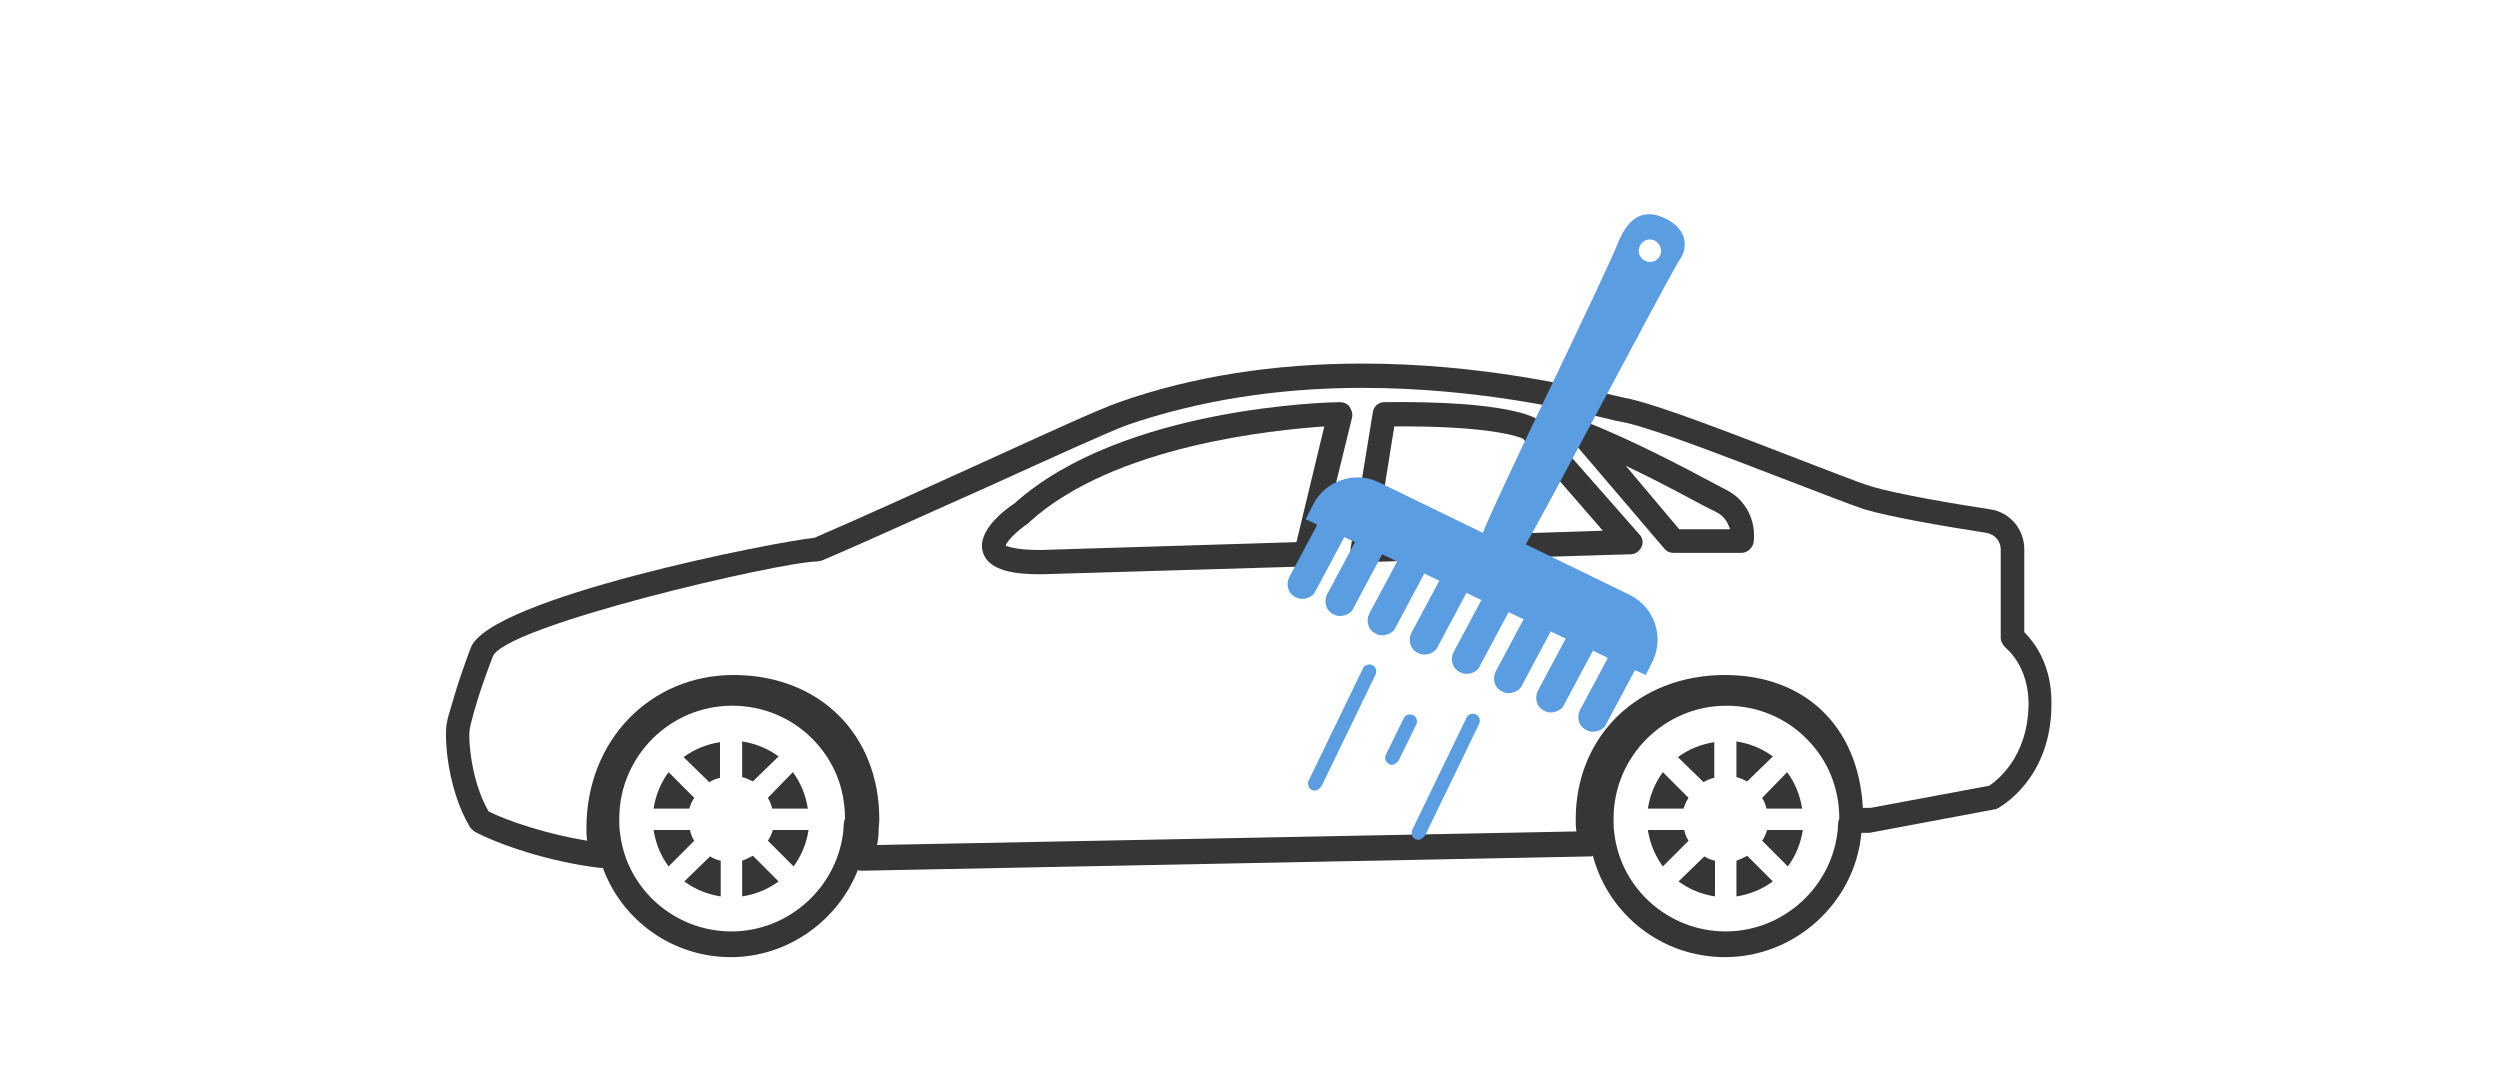 <?xml version="1.0" encoding="utf-8"?>
<!-- Generator: Adobe Illustrator 19.0.1, SVG Export Plug-In . SVG Version: 6.00 Build 0)  -->
<svg version="1.1" id="Слой_1" xmlns="http://www.w3.org/2000/svg" xmlns:xlink="http://www.w3.org/1999/xlink" x="0px" y="0px"
	 width="350px" height="150px" viewBox="0 0 350 150" style="enable-background:new 0 0 350 150;" xml:space="preserve">
<style type="text/css">
	.st0{fill:#363636;}
	.st1{fill:#5B9DE1;}
</style>
<g>
	<g>
		<path class="st0" d="M236.4,111.7l-3.6-3.6c-1.1,1.5-1.8,3.2-2.1,5.1h5C235.9,112.6,236.1,112.1,236.4,111.7z"/>
		<path class="st0" d="M235.8,116.2h-5.1c0.3,1.9,1,3.6,2.1,5.1l3.6-3.6C236.1,117.3,235.9,116.7,235.8,116.2z"/>
		<path class="st0" d="M235,123.4c1.5,1.1,3.2,1.8,5.1,2.1v-5c-0.5-0.1-1-0.3-1.5-0.6L235,123.4z"/>
		<path class="st0" d="M238.5,109.5c0.5-0.3,1-0.5,1.5-0.6v-5c-1.9,0.3-3.6,1-5.1,2.1L238.5,109.5z"/>
		<path class="st0" d="M248.2,105.9c-1.5-1.1-3.2-1.8-5.1-2.1v5c0.5,0.1,1.1,0.4,1.5,0.6L248.2,105.9z"/>
		<path class="st0" d="M243.1,120.5v5c1.9-0.3,3.6-1,5.1-2.1l-3.6-3.6C244.1,120.1,243.6,120.3,243.1,120.5z"/>
		<path class="st0" d="M246.7,117.7l3.6,3.6c1.1-1.5,1.8-3.2,2.1-5.1h-5C247.2,116.8,247,117.3,246.7,117.7z"/>
		<path class="st0" d="M246.7,111.7c0.3,0.5,0.5,1,0.6,1.5v0h5c-0.3-1.9-1-3.6-2.1-5.1L246.7,111.7z"/>
		<path class="st0" d="M97.2,111.7l-3.6-3.6c-1.1,1.5-1.8,3.2-2.1,5.1h5C96.7,112.6,96.9,112.1,97.2,111.7z"/>
		<path class="st0" d="M96.6,116.2h-5.1c0.3,1.9,1,3.6,2.1,5.1l3.6-3.6C96.9,117.3,96.7,116.7,96.6,116.2z"/>
		<path class="st0" d="M95.8,123.4c1.5,1.1,3.2,1.8,5.1,2.1v-5c-0.5-0.1-1-0.3-1.5-0.6L95.8,123.4z"/>
		<path class="st0" d="M99.3,109.5c0.5-0.3,1-0.5,1.5-0.6v-5c-1.9,0.3-3.6,1-5.1,2.1L99.3,109.5z"/>
		<path class="st0" d="M109,105.9c-1.5-1.1-3.2-1.8-5.1-2.1v5c0.5,0.1,1.1,0.4,1.5,0.6L109,105.9z"/>
		<path class="st0" d="M103.9,120.5v5c1.9-0.3,3.6-1,5.1-2.1l-3.6-3.6C104.9,120.1,104.4,120.3,103.9,120.5z"/>
		<path class="st0" d="M107.5,117.7l3.6,3.6c1.1-1.5,1.8-3.2,2.1-5.1h-5C108,116.8,107.8,117.3,107.5,117.7z"/>
		<path class="st0" d="M107.5,111.7c0.3,0.5,0.5,1,0.6,1.5v0h5c-0.3-1.9-1-3.6-2.1-5.1L107.5,111.7z"/>
		<path class="st0" d="M215.6,59c-0.1-0.1-0.2-0.2-0.2-0.2c-0.6-0.4-4.3-2.7-21.6-2.5c-0.8,0-1.5,0.6-1.6,1.4l-3.1,19
			c-0.1,0.5,0.1,1,0.4,1.4c0.3,0.4,0.8,0.6,1.3,0.6c0,0,0,0,0.1,0l37.4-1.1c0.6,0,1.2-0.4,1.5-1c0.3-0.6,0.2-1.3-0.3-1.8L215.6,59z
			 M192.7,75.3l2.5-15.6c13.7-0.1,17.5,1.5,18,1.7l11.2,12.9L192.7,75.3z"/>
		<path class="st0" d="M188.9,56.9c-0.3-0.4-0.8-0.6-1.3-0.6c-1.2,0-30.5,0.6-45.6,14.2c-1.4,0.9-5.3,3.9-4.4,6.8
			c0.8,2.7,4.7,3.1,8.1,3.1c0,0,0,0,0,0l37.2-1.1c0.8,0,1.4-0.5,1.6-1.3l4.8-19.6C189.4,57.9,189.2,57.3,188.9,56.9z M181.5,75.9
			L145.6,77c-3.7,0-4.7-0.6-4.8-0.6c0,0,0,0,0,0c0.1-0.6,1.6-2.1,3.1-3.1c0.1,0,0.1-0.1,0.2-0.2c11.9-10.8,34.3-12.9,41.3-13.4
			L181.5,75.9z"/>
		<path class="st0" d="M241.7,68.6l-1.7-0.9c-4.1-2.2-11.7-6.2-17.9-8.6c-0.7-0.3-1.5,0-2,0.6c-0.5,0.6-0.4,1.5,0.1,2.1L233,76.8
			c0.3,0.4,0.8,0.6,1.3,0.6h9.5c0.8,0,1.5-0.6,1.7-1.4C245.9,73,244.5,70,241.7,68.6z M235.1,74.1l-7.5-8.9c4.2,2,8.3,4.2,10.9,5.6
			l1.8,0.9c1,0.5,1.6,1.4,1.9,2.4H235.1z"/>
		<path class="st0" d="M283.4,88.5V76.9c0-2.8-2-5.2-4.8-5.6c-4.6-0.7-13-2.1-16.6-3.2c-2-0.6-6.2-2.3-11.2-4.2
			c-8.3-3.2-17.8-6.9-22.4-8l-1.4-0.3c-5.9-1.4-19.6-4.7-36.3-4.7c-12.3,0-23.8,1.8-34,5.4c-2.9,1-10.7,4.6-19.7,8.7
			c-7.7,3.5-16.5,7.5-23,10.3c-5.3,0.5-45.5,8.4-48.1,15.4c-2,5.3-2.7,8.2-3.2,9.8l-0.1,0.5c-0.5,1.9,0,9.5,3.2,14.8
			c0.1,0.2,0.4,0.4,0.6,0.6c3.3,1.8,10.6,4.3,17.6,5.1c0.1,0,0.1,0,0.2,0c0,0,0,0,0,0c0.1,0,0.1,0,0.2,0c2.7,7.4,9.8,12.5,17.9,12.5
			c8,0,15-5.1,17.8-12.2c0.2,0.1,0.3,0.1,0.5,0.1h0.1c0,0,0,0,0,0l101.9-2c0.1,0,0.3,0,0.4-0.1c2.2,8.3,9.7,14.2,18.5,14.2
			c9.8,0,18.2-7.6,19.1-17.4c0.3,0,0.6,0,0.7,0c0.1,0,0.3,0,0.4,0l17.6-3.3c0.2,0,0.3-0.1,0.5-0.2c0.3-0.2,7.4-4.1,7.4-14.5
			C287.3,93,284.7,89.8,283.4,88.5z M118.1,116c-0.7,8.1-7.6,14.4-15.7,14.4c-7.9,0-14.7-5.9-15.6-13.8c-0.1-0.6-0.1-1.3-0.1-2
			c0-8.7,7.1-15.8,15.8-15.8c4.2,0,8.2,1.6,11.2,4.6c3,3,4.6,6.9,4.6,11.2C118.1,115.1,118.1,115.6,118.1,116z M257.3,116
			c-0.7,8.1-7.6,14.4-15.7,14.4c-7.9,0-14.7-5.9-15.6-13.8c-0.1-0.6-0.1-1.3-0.1-2c0-8.7,7.1-15.8,15.8-15.8c4.2,0,8.2,1.6,11.2,4.6
			c3,3,4.6,6.9,4.6,11.2C257.3,115.1,257.3,115.6,257.3,116z M278.5,110l-16.6,3.1l-0.3,0c-0.2,0-0.5,0-0.8,0
			c-0.6-11.4-8.1-18.6-19.3-18.6c-12.1,0-20.9,8.5-20.9,20.2c0,0.5,0,1.1,0.1,1.7l-97.9,1.9c0.1-0.6,0.2-1.2,0.2-1.8
			c0-0.6,0.1-1.2,0.1-1.8c0-11.9-8.4-20.2-20.4-20.2c-11.7,0-20.6,9.2-20.6,21.4c0,0.6,0,1.2,0.1,1.8c-5.5-0.9-11-2.7-13.8-4.1
			c-2.6-4.5-2.9-10.8-2.6-11.7l0.1-0.5c0.4-1.6,1.1-4.3,3.1-9.5c1.7-4.3,40-13.2,45.4-13.3c0.2,0,0.4-0.1,0.6-0.1
			c6.6-2.8,15.5-6.9,23.4-10.4c8.6-3.9,16.7-7.6,19.4-8.6c9.9-3.4,21-5.2,32.9-5.2c16.3,0,29.8,3.2,35.5,4.6l1.5,0.3
			c4.3,1,14.1,4.8,21.9,7.8c5,1.9,9.3,3.6,11.4,4.3c3.7,1.1,11.3,2.4,17.1,3.3c1.2,0.2,2,1.2,2,2.3v12.4c0,0.5,0.3,1,0.7,1.4
			c0.1,0.1,3.2,2.5,3.2,7.9C283.9,106.1,279.5,109.3,278.5,110z"/>
	</g>
	<g>
		<g>
			<path class="st1" d="M205.3,100.5l-7.6,15.7c-0.2,0.5,0,1.1,0.5,1.3c0.2,0.1,0.5,0.1,0.7,0c0.2-0.1,0.4-0.3,0.6-0.5l7.6-15.7
				c0.2-0.5,0-1.1-0.5-1.3S205.5,100,205.3,100.5z"/>
		</g>
		<g>
			<path class="st1" d="M192.1,93.1c-0.5-0.2-1.1,0-1.3,0.5l-7.6,15.7c-0.2,0.5,0,1.1,0.5,1.3c0.2,0.1,0.5,0.1,0.7,0
				c0.2-0.1,0.4-0.3,0.6-0.5l7.6-15.7C192.8,93.9,192.6,93.3,192.1,93.1z"/>
		</g>
		<g>
			<path class="st1" d="M194.5,107c0.2,0.1,0.5,0.1,0.7,0c0.2-0.1,0.4-0.3,0.6-0.5l2.5-5.1c0.2-0.5,0-1.1-0.5-1.3
				c-0.5-0.2-1.1,0-1.3,0.5l-2.5,5.1C193.8,106.2,194,106.7,194.5,107z"/>
		</g>
		<path class="st1" d="M233.2,30.6c-3.5-1.7-5.4,0.4-6.6,3.2c-1.8,4.7-17.2,36-19,40.8L193,67.5c-3.4-1.6-7.5-0.2-9.2,3.2l-1,2
			l1.3,0.6l0.3,0.2l-3.9,7.3c-0.5,1-0.2,2.3,0.9,2.8c0.5,0.3,1.1,0.3,1.7,0.1c0.5-0.2,0.9-0.5,1.1-1l4-7.5l1.5,0.7l-3.9,7.3
			c-0.5,1-0.2,2.3,0.9,2.8c0.5,0.3,1.1,0.3,1.7,0.1c0.5-0.2,0.9-0.5,1.1-1l4-7.5l2.1,1l-3.9,7.3c-0.5,1-0.2,2.3,0.9,2.8
			c0.5,0.3,1.1,0.3,1.7,0.1c0.5-0.2,0.9-0.5,1.1-1l4-7.5l2.1,1l-3.9,7.3c-0.5,1-0.2,2.3,0.9,2.8c0.5,0.3,1.1,0.3,1.7,0.1
			c0.5-0.2,0.9-0.5,1.1-1l4-7.5l2.1,1l-3.9,7.3c-0.5,1-0.2,2.3,0.9,2.8c0.5,0.3,1.1,0.3,1.7,0.1c0.5-0.2,0.9-0.5,1.1-1l4-7.5l2.1,1
			l-3.9,7.3c-0.5,1-0.2,2.3,0.9,2.8c0.5,0.3,1.1,0.3,1.7,0.1c0.5-0.2,0.9-0.5,1.1-1l4-7.5l2.1,1l-3.9,7.3c-0.5,1-0.2,2.3,0.9,2.8
			c0.5,0.3,1.1,0.3,1.7,0.1c0.5-0.2,0.9-0.5,1.1-1l4-7.5l2.1,1l-3.9,7.3c-0.5,1-0.2,2.3,0.9,2.8c0.5,0.3,1.1,0.3,1.7,0.1
			c0.5-0.2,0.9-0.5,1.1-1l4-7.5l0.2,0.1l1.3,0.6l1-2c1.6-3.4,0.2-7.5-3.2-9.2l-14.6-7.1c2.6-4.3,18.8-35.2,21.4-39.6
			C236.2,35.1,236.6,32.3,233.2,30.6z M232.4,35.8c-0.4,0.8-1.3,1.1-2.1,0.7c-0.8-0.4-1.1-1.3-0.7-2.1c0.4-0.8,1.3-1.1,2.1-0.7
			C232.4,34.1,232.8,35,232.4,35.8z"/>
	</g>
</g>
</svg>
